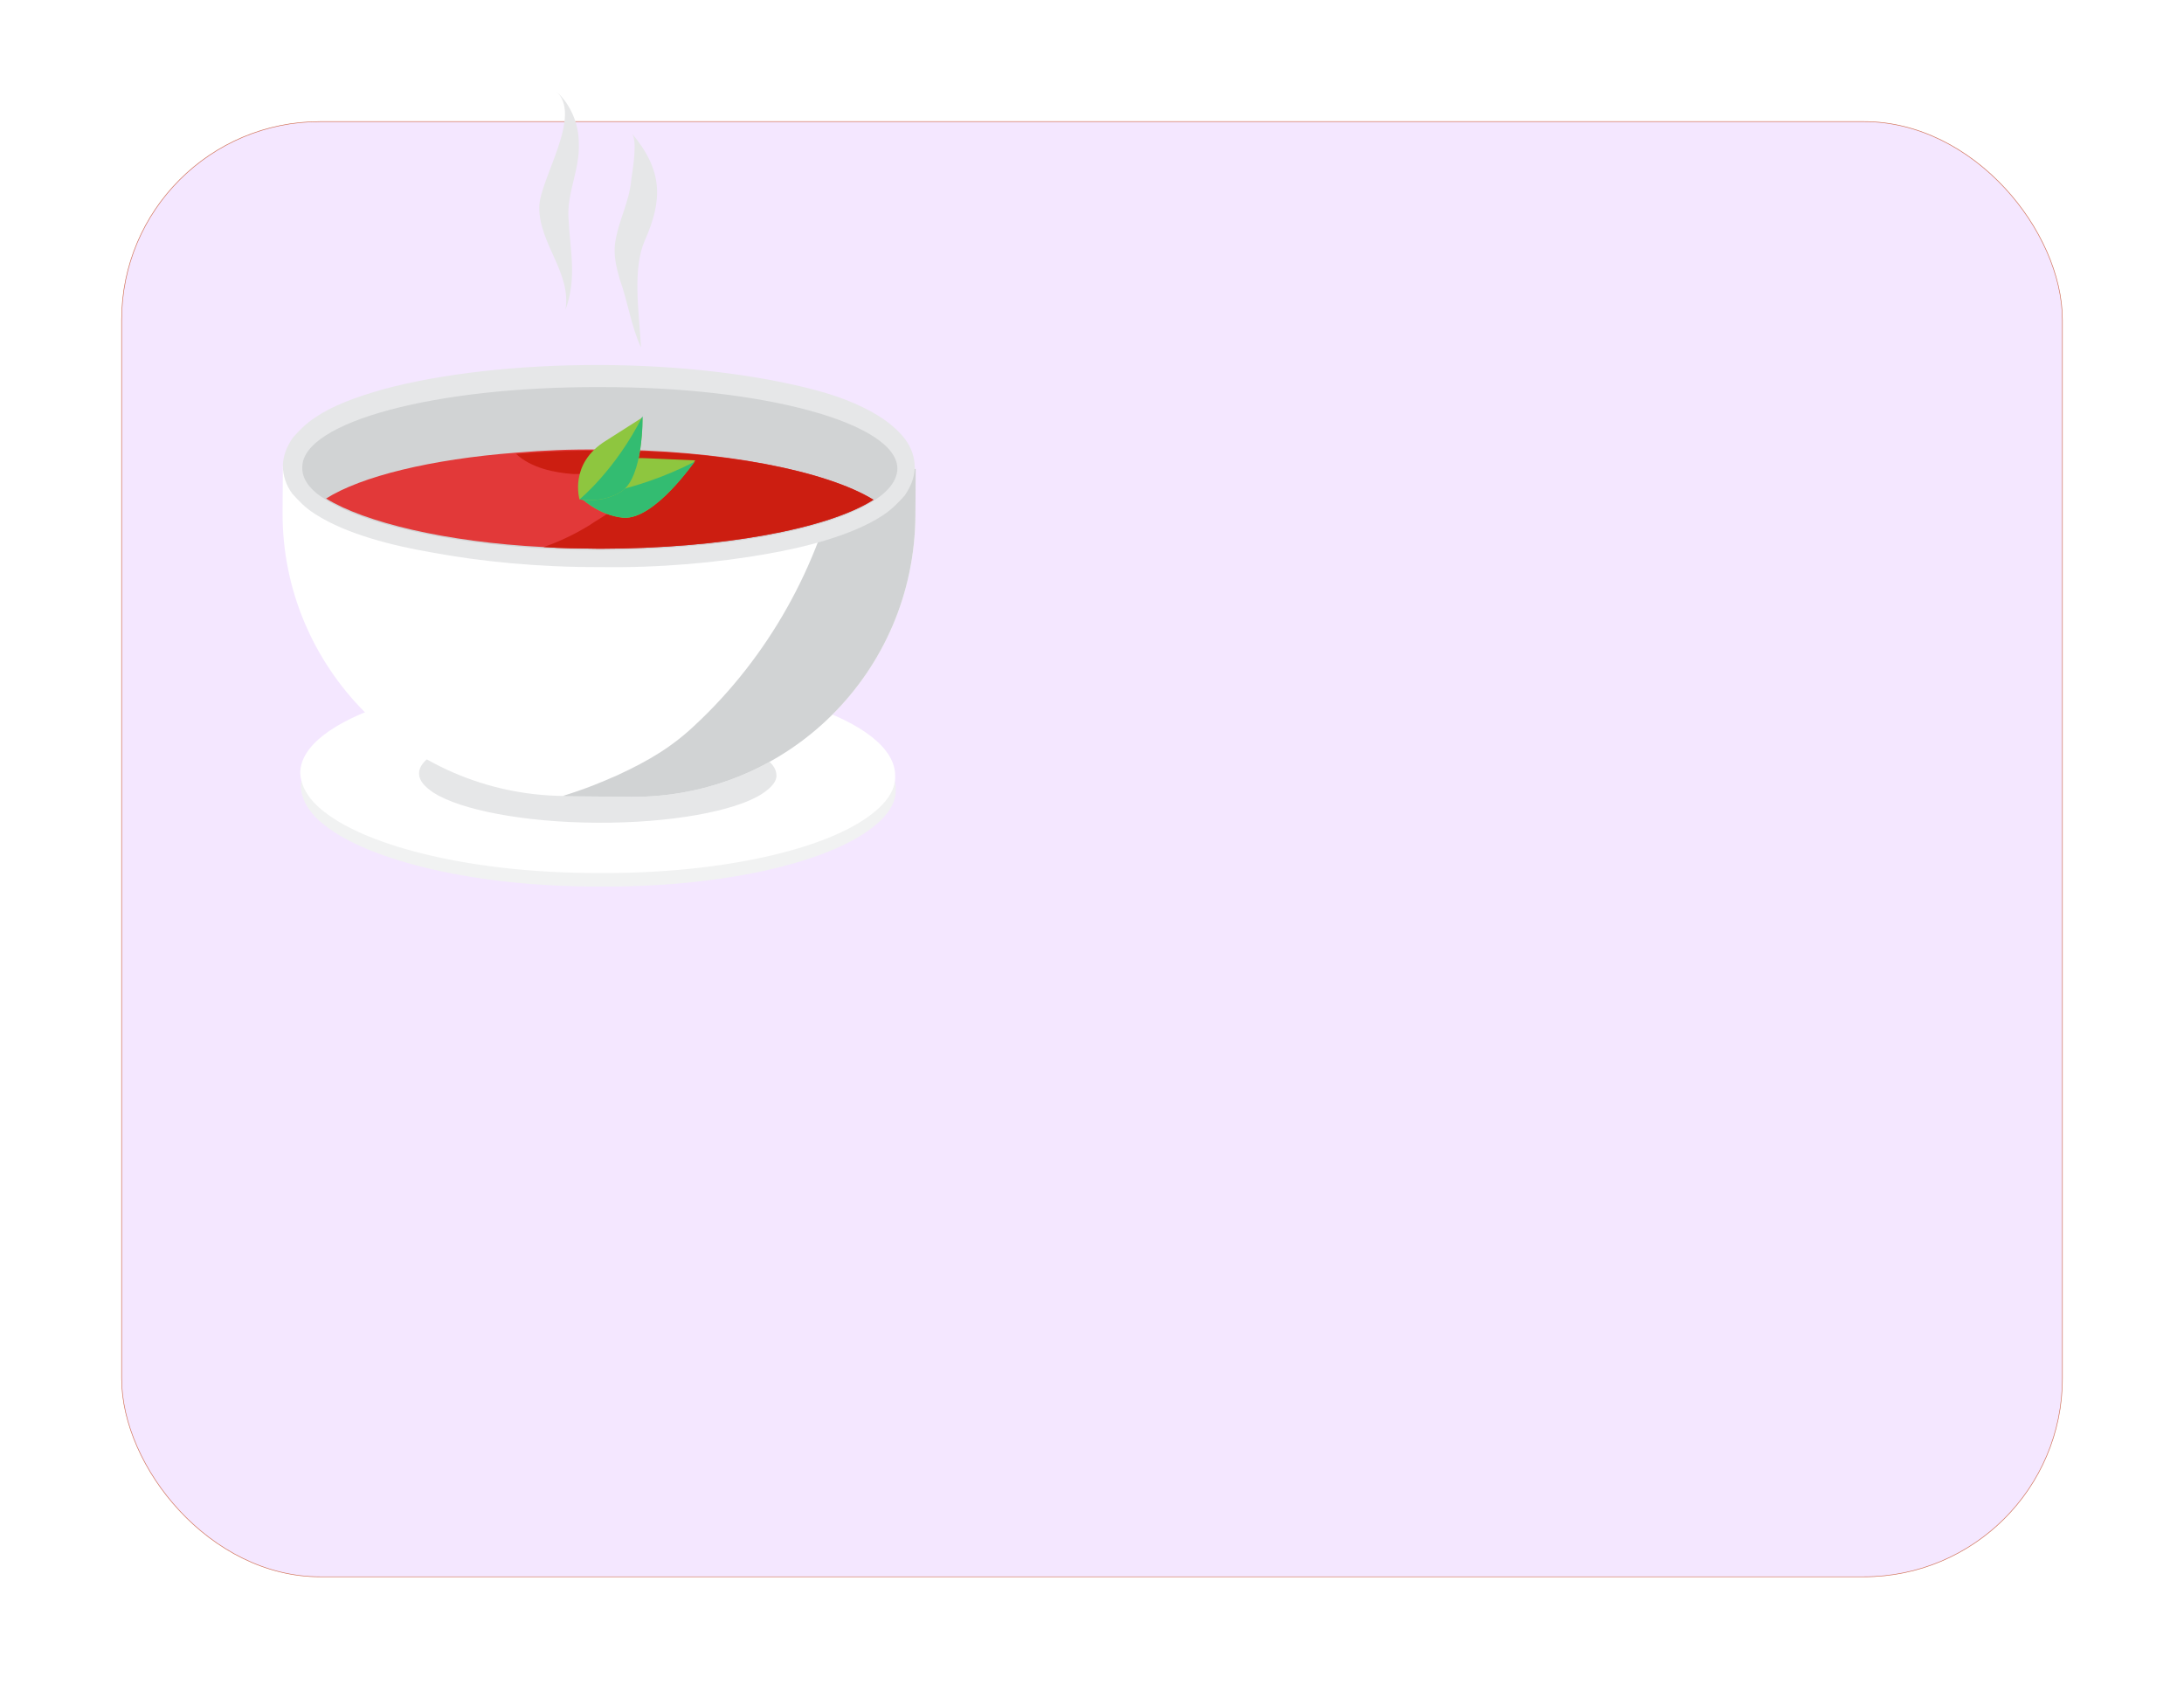 <svg width="180" height="140" viewBox="0 0 180 140" fill="none" xmlns="http://www.w3.org/2000/svg">
<g filter="url(#filter0_d)">
<rect x="10" y="7" width="160" height="120" rx="16.372" fill="#F4E7FF"/>
<rect x="10.024" y="7.024" width="159.953" height="119.953" rx="16.348" stroke="#D17150" stroke-width="0.047"/>
</g>
<mask id="mask0" mask-type="alpha" maskUnits="userSpaceOnUse" x="10" y="7" width="160" height="120">
<rect x="10.024" y="7.024" width="159.953" height="119.953" rx="16.348" fill="#FFF9F3" stroke="#D17150" stroke-width="0.047"/>
</mask>
<g mask="url(#mask0)">
<path d="M73.826 65.075C73.873 66.192 73.114 67.298 71.873 68.237C68.137 71.151 59.377 73.166 49.293 73.079C39.196 73.092 30.504 70.977 26.772 68.036C25.496 67.052 24.841 65.951 24.794 64.834C24.804 60.393 35.806 56.771 49.327 56.83C62.847 56.888 73.85 60.535 73.826 65.075Z" fill="#F1F2F2"/>
<path d="M73.779 63.958C73.826 65.075 73.067 66.181 71.826 67.12C68.09 70.034 59.33 72.049 49.246 71.962C39.149 71.975 30.457 69.86 26.726 66.919C25.449 65.934 24.794 64.834 24.747 63.717C24.757 59.276 35.76 55.654 49.28 55.713C62.899 55.785 73.803 59.418 73.779 63.958Z" fill="white"/>
<path d="M63.993 63.913C64.023 64.421 63.544 64.961 62.769 65.459C60.554 66.868 55.269 67.851 49.216 67.819C43.163 67.787 37.954 66.761 35.728 65.341C34.991 64.835 34.55 64.371 34.534 63.762C34.539 61.542 41.136 59.833 49.212 59.843C57.485 59.88 63.998 61.692 63.993 63.913Z" fill="#E6E7E8"/>
<path d="M75.473 38.651L75.446 42.483C75.371 55.395 64.947 65.761 52.035 65.686L46.59 65.637C46.491 65.624 46.491 65.624 46.392 65.61C33.593 65.449 23.227 55.026 23.288 42.212L23.315 38.38L75.473 38.651Z" fill="white"/>
<path d="M75.473 38.651L75.446 42.483C75.371 55.395 64.947 65.761 52.035 65.686L46.59 65.637C46.491 65.624 46.491 65.624 46.392 65.61C48.398 64.979 49.471 64.522 50.868 63.909C53.565 62.668 55.441 61.514 57.3 59.753C63.331 54.129 67.501 46.631 69.222 38.591L75.473 38.651Z" fill="#D1D3D4"/>
<path d="M49.413 46.746C44.464 46.766 39.583 46.291 35.45 45.515C32.492 45.004 28.585 44.058 25.991 42.385C25.154 41.865 24.628 41.288 24.103 40.71C23.591 40.033 23.305 39.186 23.316 38.38C23.326 37.574 23.634 36.809 24.141 36.071C24.619 35.532 25.211 34.907 25.987 34.409C27.326 33.485 29.247 32.742 31.662 32.067C36.381 30.803 42.742 30.071 49.403 30.086C56.064 30.102 62.417 30.883 67.188 32.15C69.623 32.791 71.522 33.66 72.812 34.546C73.55 35.052 74.174 35.644 74.601 36.208C75.113 36.884 75.399 37.732 75.388 38.538C75.377 39.344 75.069 40.109 74.563 40.846C74.084 41.386 73.493 42.01 72.717 42.508C70.164 44.173 66.194 45.137 63.297 45.644C59.156 46.382 54.349 46.825 49.413 46.746Z" fill="#E6E7E8"/>
<path d="M73.96 38.643C73.935 39.548 73.303 40.47 71.977 41.295C68.21 43.7 59.505 45.319 49.408 45.332C39.31 45.344 30.577 43.527 26.863 41.194C25.558 40.407 24.876 39.505 24.914 38.501C24.927 34.767 35.932 31.852 49.453 31.911C62.987 31.87 73.973 34.909 73.96 38.643Z" fill="#D1D3D4"/>
<path d="M71.991 41.196C68.224 43.601 59.519 45.22 49.422 45.233C47.809 45.211 46.296 45.203 44.797 45.096C36.677 44.676 30.038 43.048 26.876 41.095C29.754 39.273 35.504 37.85 42.545 37.312C44.793 37.12 47.027 37.026 49.445 37.058C59.543 37.046 68.177 38.85 71.991 41.196Z" fill="#E23939"/>
<path d="M71.991 41.196C68.224 43.601 59.519 45.22 49.422 45.233C47.809 45.211 46.296 45.203 44.797 45.096C46.068 44.666 47.366 44.039 48.58 43.299C49.256 42.787 52.516 41.119 52.285 39.875C52.026 38.83 48.153 39.1 47.247 39.075C45.748 38.968 43.781 38.594 42.531 37.411C44.779 37.219 47.013 37.125 49.432 37.157C59.543 37.046 68.177 38.85 71.991 41.196Z" fill="#CC1E11"/>
<path d="M51.391 42.679C49.297 42.49 47.792 40.968 47.792 40.968C47.792 40.968 48.967 37.598 53.083 37.765C57.298 37.946 57.298 37.946 57.298 37.946C57.298 37.946 53.994 42.838 51.391 42.679Z" fill="#8EC63F"/>
<path d="M51.391 42.679C49.297 42.49 47.792 40.968 47.792 40.968C47.792 40.968 52.175 40.668 57.284 38.045C57.298 37.946 53.994 42.838 51.391 42.679Z" fill="#33BC71"/>
<path d="M51.184 40.53C49.633 41.527 47.764 41.166 47.764 41.166C47.764 41.166 46.862 38.214 49.951 36.321C52.942 34.414 52.942 34.414 52.942 34.414C52.942 34.414 53.06 39.377 51.184 40.53Z" fill="#8EC63F"/>
<path d="M51.184 40.53C49.633 41.527 47.764 41.166 47.764 41.166C47.764 41.166 50.725 38.75 52.955 34.315C52.969 34.216 53.061 39.377 51.184 40.53Z" fill="#33BC71"/>
<path d="M45.776 7.473C48.132 9.416 44.462 14.762 44.443 17.081C44.427 20.108 47.124 22.501 46.599 25.558C47.578 22.867 46.975 20.663 46.851 17.92C46.729 15.884 47.81 13.914 47.703 11.779C47.711 10.266 47.039 8.557 45.776 7.473Z" fill="#E6E7E8"/>
<path d="M52.056 10.97C52.581 11.547 52.125 14.109 52.029 14.802C51.867 16.698 50.953 18.186 50.692 20.069C50.555 21.059 50.813 22.105 51.086 23.051C51.744 24.858 52.05 27.021 52.834 28.644C52.652 25.59 52.115 22.184 53.152 19.804C54.623 16.475 54.656 14.056 52.056 10.97Z" fill="#E6E7E8"/>
</g>
<defs>
<filter id="filter0_d" x="0" y="0" width="180" height="140" filterUnits="userSpaceOnUse" color-interpolation-filters="sRGB">
<feFlood flood-opacity="0" result="BackgroundImageFix"/>
<feColorMatrix in="SourceAlpha" type="matrix" values="0 0 0 0 0 0 0 0 0 0 0 0 0 0 0 0 0 0 127 0"/>
<feOffset dy="3"/>
<feGaussianBlur stdDeviation="5"/>
<feColorMatrix type="matrix" values="0 0 0 0 0.105 0 0 0 0 0.244 0 0 0 0 0.408 0 0 0 0.08 0"/>
<feBlend mode="normal" in2="BackgroundImageFix" result="effect1_dropShadow"/>
<feBlend mode="normal" in="SourceGraphic" in2="effect1_dropShadow" result="shape"/>
</filter>
</defs>
</svg>
